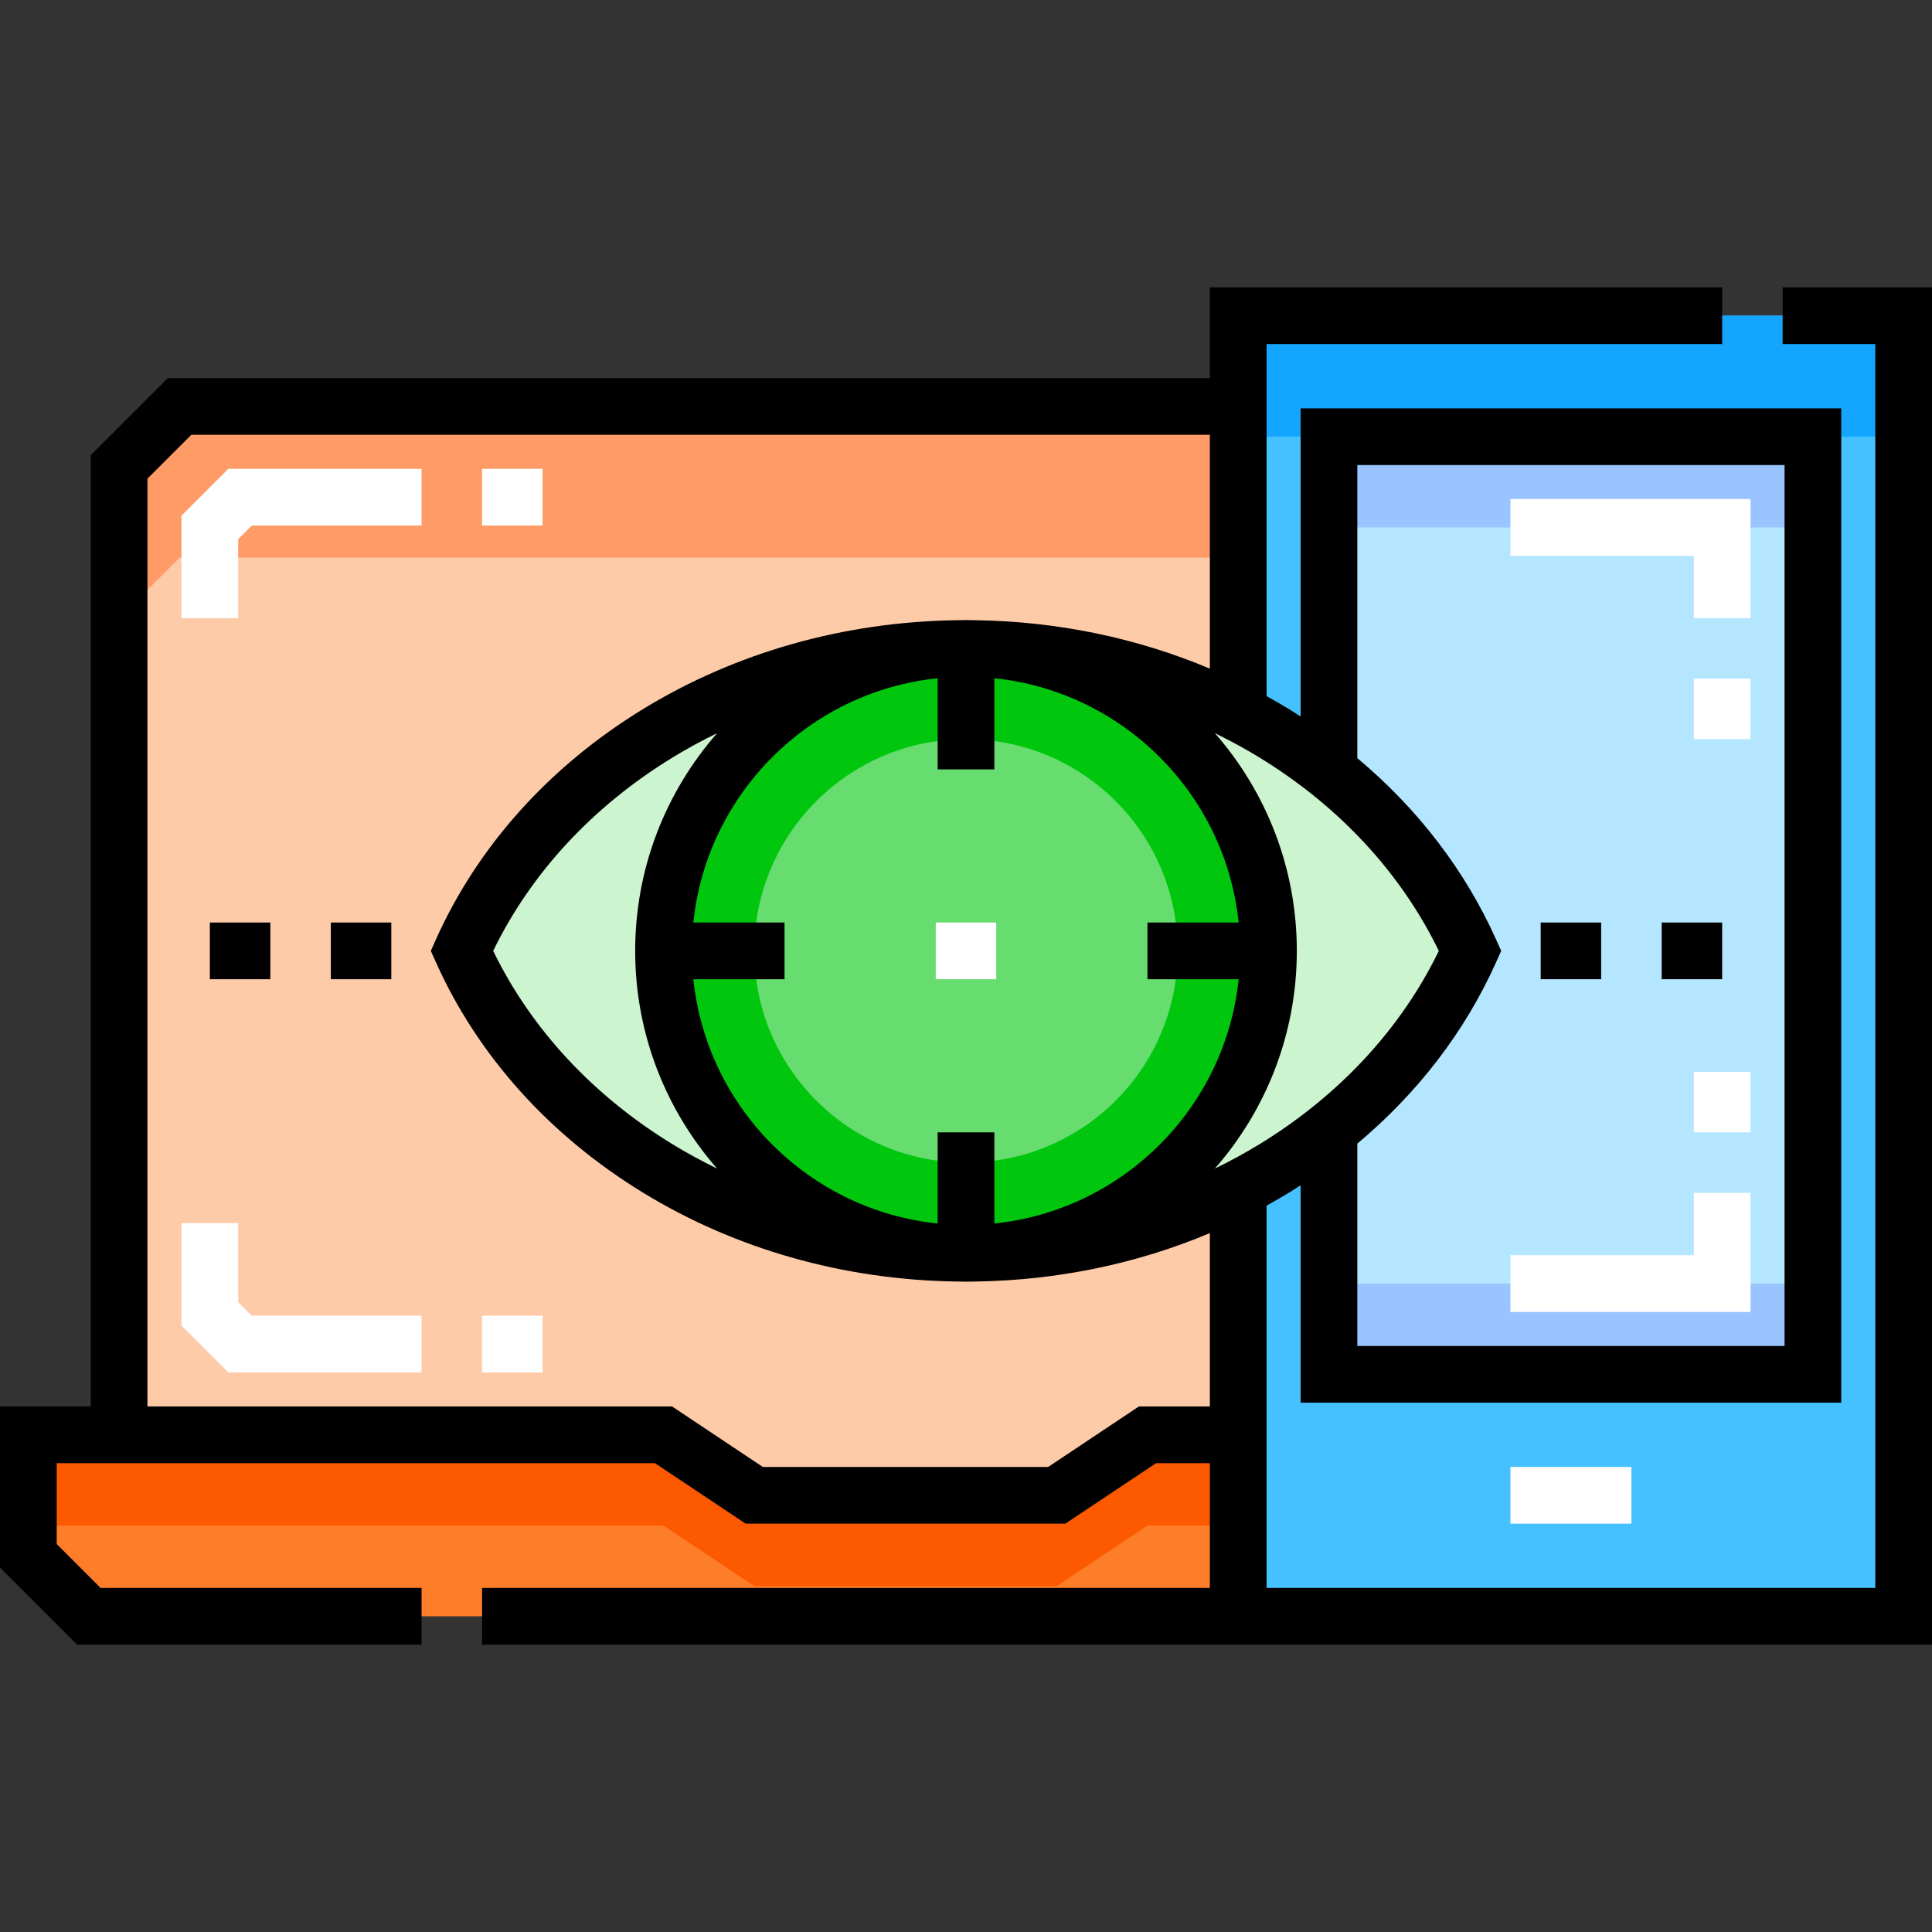 <?xml version="1.0" encoding="iso-8859-1"?>
<!-- Generator: Adobe Illustrator 19.0.0, SVG Export Plug-In . SVG Version: 6.00 Build 0)  -->
<svg version="1.1" id="Capa_1" xmlns="http://www.w3.org/2000/svg" xmlns:xlink="http://www.w3.org/1999/xlink" x="0px" y="0px"
	 viewBox="0 0 512 512" style="enable-background:new 0 0 512 512;" xml:space="preserve">
<rect x="0" y="0" width="512" height="512" fill="#333333" stroke="none"/>
<polyline style="fill:#45C1FF;" points="328.141,187.867 328.141,83.663 504.485,83.663 504.485,428.337 328.141,428.337 
	328.141,316.117 "/>
<polyline style="fill:#14A5FF;" points="328.141,93.356 328.141,83.663 504.485,83.663 504.485,115.726 328.141,115.726 
	328.141,105.287 "/>
<polyline style="fill:#B5E6FF;" points="352.188,203.898 352.188,115.726 480.438,115.726 480.438,364.211 352.188,364.211 
	352.188,300.086 "/>
<g>
	<polyline style="fill:#99C4FF;" points="352.188,124.259 352.188,115.726 480.438,115.726 480.438,139.773 352.188,139.773 
		352.188,133.567 	"/>
	<polyline style="fill:#99C4FF;" points="352.188,348.697 352.188,340.164 480.438,340.164 480.438,364.211 352.188,364.211 
		352.188,358.005 	"/>
</g>
<rect x="400.282" y="388.759" style="fill:#FFFFFF;" width="32.063" height="15.029"/>
<polygon style="fill:#FD7D28;" points="328.141,428.337 23.546,428.337 7.515,412.305 7.515,380.243 175.843,380.243 
	199.89,396.274 280.046,396.274 304.094,380.243 328.141,380.243 "/>
<polygon style="fill:#FD5900;" points="304.094,380.243 280.046,396.274 199.89,396.274 175.843,380.243 7.515,380.243 
	7.515,404.29 175.843,404.29 199.89,420.321 280.046,420.321 304.094,404.29 328.141,404.29 328.141,380.243 "/>
<g>
	<polyline style="fill:#00C70D;" points="328.141,316.117 328.141,380.243 304.094,380.243 280.046,396.274 199.89,396.274 
		175.843,380.243 31.562,380.243 31.562,123.741 47.593,107.71 167.828,107.71 167.828,107.71 264.016,107.71 264.016,107.71 
		328.141,107.71 328.141,187.867 	"/>
	<polyline style="fill:#00C70D;" points="328.141,316.117 328.141,380.243 304.094,380.243 280.046,396.274 199.89,396.274 
		175.843,380.243 31.562,380.243 31.562,123.741 47.593,107.71 167.828,107.71 167.828,107.71 264.016,107.71 264.016,107.71 
		328.141,107.71 328.141,187.867 	"/>
</g>
<polyline style="fill:#FECBA9;" points="328.141,316.117 328.141,380.243 304.094,380.243 280.046,396.274 199.89,396.274 
	175.843,380.243 31.562,380.243 31.562,123.741 47.593,107.71 167.828,107.71 167.828,107.71 264.016,107.71 264.016,107.71 
	328.141,107.71 328.141,187.867 "/>
<polygon style="fill:#FE9B66;" points="264.016,107.71 264.016,107.71 167.828,107.71 167.828,107.71 47.593,107.71 31.562,123.742 
	31.562,163.82 47.593,147.789 167.828,147.789 167.828,147.789 264.016,147.789 264.016,147.789 328.141,147.789 328.141,107.71 "/>
<path style="fill:#CCF4CF;" d="M256,171.836c-60.65,0-112.52,33.204-133.594,80.157C143.48,298.945,195.35,332.149,256,332.149
	s112.52-33.204,133.594-80.157C368.52,205.039,316.65,171.836,256,171.836z"/>
<circle style="fill:#00C70D;" cx="256" cy="251.992" r="80.157"/>
<circle style="fill:#66DD6E;" cx="256" cy="251.992" r="56.11"/>
<g>
	<polygon style="fill:#FFFFFF;" points="463.906,347.679 400.282,347.679 400.282,332.65 448.877,332.65 448.877,316.117 
		463.906,316.117 	"/>
	<rect x="448.877" y="284.055" style="fill:#FFFFFF;" width="15.029" height="16.031"/>
</g>
<path d="M472.423,76.149v15.029h24.548v329.644H335.656v-33.065v-15.029v-53.227c1.989-1.099,3.963-2.226,5.902-3.412
	c1.054-0.644,2.083-1.315,3.116-1.98v57.617h143.28V108.211h-143.28v81.662c-1.033-0.665-2.062-1.336-3.116-1.98
	c-1.939-1.185-3.913-2.313-5.902-3.412v-84.287v-9.018h120.736V76.149H320.626v24.047H44.481l-20.434,20.433v252.099H0v42.689
	l20.434,20.434h91.284v-15.029h-85.06l-11.629-11.629v-21.436h9.018h149.521l24.047,16.031h84.707l24.047-16.031h14.257v33.065
	H127.75v15.029H512V76.149H472.423z M328.254,259.507c-3.518,34.067-30.673,61.222-64.739,64.738v-24.159h-15.029v24.159
	c-34.067-3.517-61.222-30.672-64.739-64.738h24.16v-15.029h-24.16c3.517-34.067,30.673-61.222,64.739-64.738v24.159h15.029v-24.159
	c34.067,3.517,61.222,30.673,64.739,64.738h-24.16v15.029H328.254z M168.329,251.992c0,22.072,8.202,42.264,21.714,57.692
	c-4.02-1.96-7.952-4.089-11.762-6.418c-21.156-12.931-37.546-30.61-47.582-51.274c10.036-20.664,26.426-38.343,47.582-51.274
	c3.811-2.33,7.742-4.458,11.762-6.418C176.531,209.729,168.329,229.92,168.329,251.992z M359.703,123.241h113.221v233.456H359.703
	v-53.628c15.995-13.384,28.528-29.686,36.748-48l1.381-3.077l-1.381-3.077c-8.22-18.314-20.753-34.615-36.748-48V123.241z
	 M381.302,251.992c-10.036,20.664-26.426,38.343-47.582,51.274c-3.811,2.33-7.742,4.458-11.762,6.418
	c13.511-15.428,21.713-35.62,21.713-57.692s-8.202-42.264-21.714-57.692c4.02,1.96,7.952,4.089,11.762,6.418
	C354.876,213.649,371.266,231.328,381.302,251.992z M301.818,372.728l-24.047,16.031h-75.606l-24.047-16.031H39.076V126.853
	l11.629-11.628h269.921v61.97c-19.283-8.122-40.308-12.497-61.959-12.83c-0.886-0.026-1.774-0.044-2.667-0.044
	s-1.78,0.018-2.667,0.044c-29.782,0.459-58.39,8.555-82.89,23.529c-24.796,15.157-43.778,36.258-54.893,61.02l-1.381,3.077
	l1.381,3.077c11.115,24.763,30.097,45.864,54.893,61.02c24.5,14.974,53.109,23.071,82.89,23.529
	c0.886,0.026,1.774,0.044,2.667,0.044s1.78-0.018,2.667-0.044c21.651-0.334,42.677-4.708,61.959-12.83v45.941H301.818z"/>
<rect x="247.984" y="244.477" style="fill:#FFFFFF;" width="16.031" height="15.029"/>
<rect x="408.297" y="244.477" width="16.031" height="15.029"/>
<rect x="440.36" y="244.477" width="16.031" height="15.029"/>
<rect x="55.609" y="244.477" width="16.031" height="15.029"/>
<rect x="87.671" y="244.477" width="16.031" height="15.029"/>
<g>
	<polygon style="fill:#FFFFFF;" points="63.123,163.82 48.094,163.82 48.094,136.661 60.512,124.243 111.718,124.243 
		111.718,139.272 66.736,139.272 63.123,142.885 	"/>
	<rect x="127.75" y="124.243" style="fill:#FFFFFF;" width="16.031" height="15.029"/>
	<polygon style="fill:#FFFFFF;" points="111.718,363.71 60.512,363.71 48.094,351.292 48.094,324.133 63.123,324.133 
		63.123,345.068 66.736,348.681 111.718,348.681 	"/>
	<rect x="127.75" y="348.681" style="fill:#FFFFFF;" width="16.031" height="15.029"/>
	<polygon style="fill:#FFFFFF;" points="463.906,163.82 448.877,163.82 448.877,147.288 400.282,147.288 400.282,132.258 
		463.906,132.258 	"/>
	<rect x="448.877" y="179.851" style="fill:#FFFFFF;" width="15.029" height="16.031"/>
</g>
<g>
</g>
<g>
</g>
<g>
</g>
<g>
</g>
<g>
</g>
<g>
</g>
<g>
</g>
<g>
</g>
<g>
</g>
<g>
</g>
<g>
</g>
<g>
</g>
<g>
</g>
<g>
</g>
<g>
</g>
</svg>
